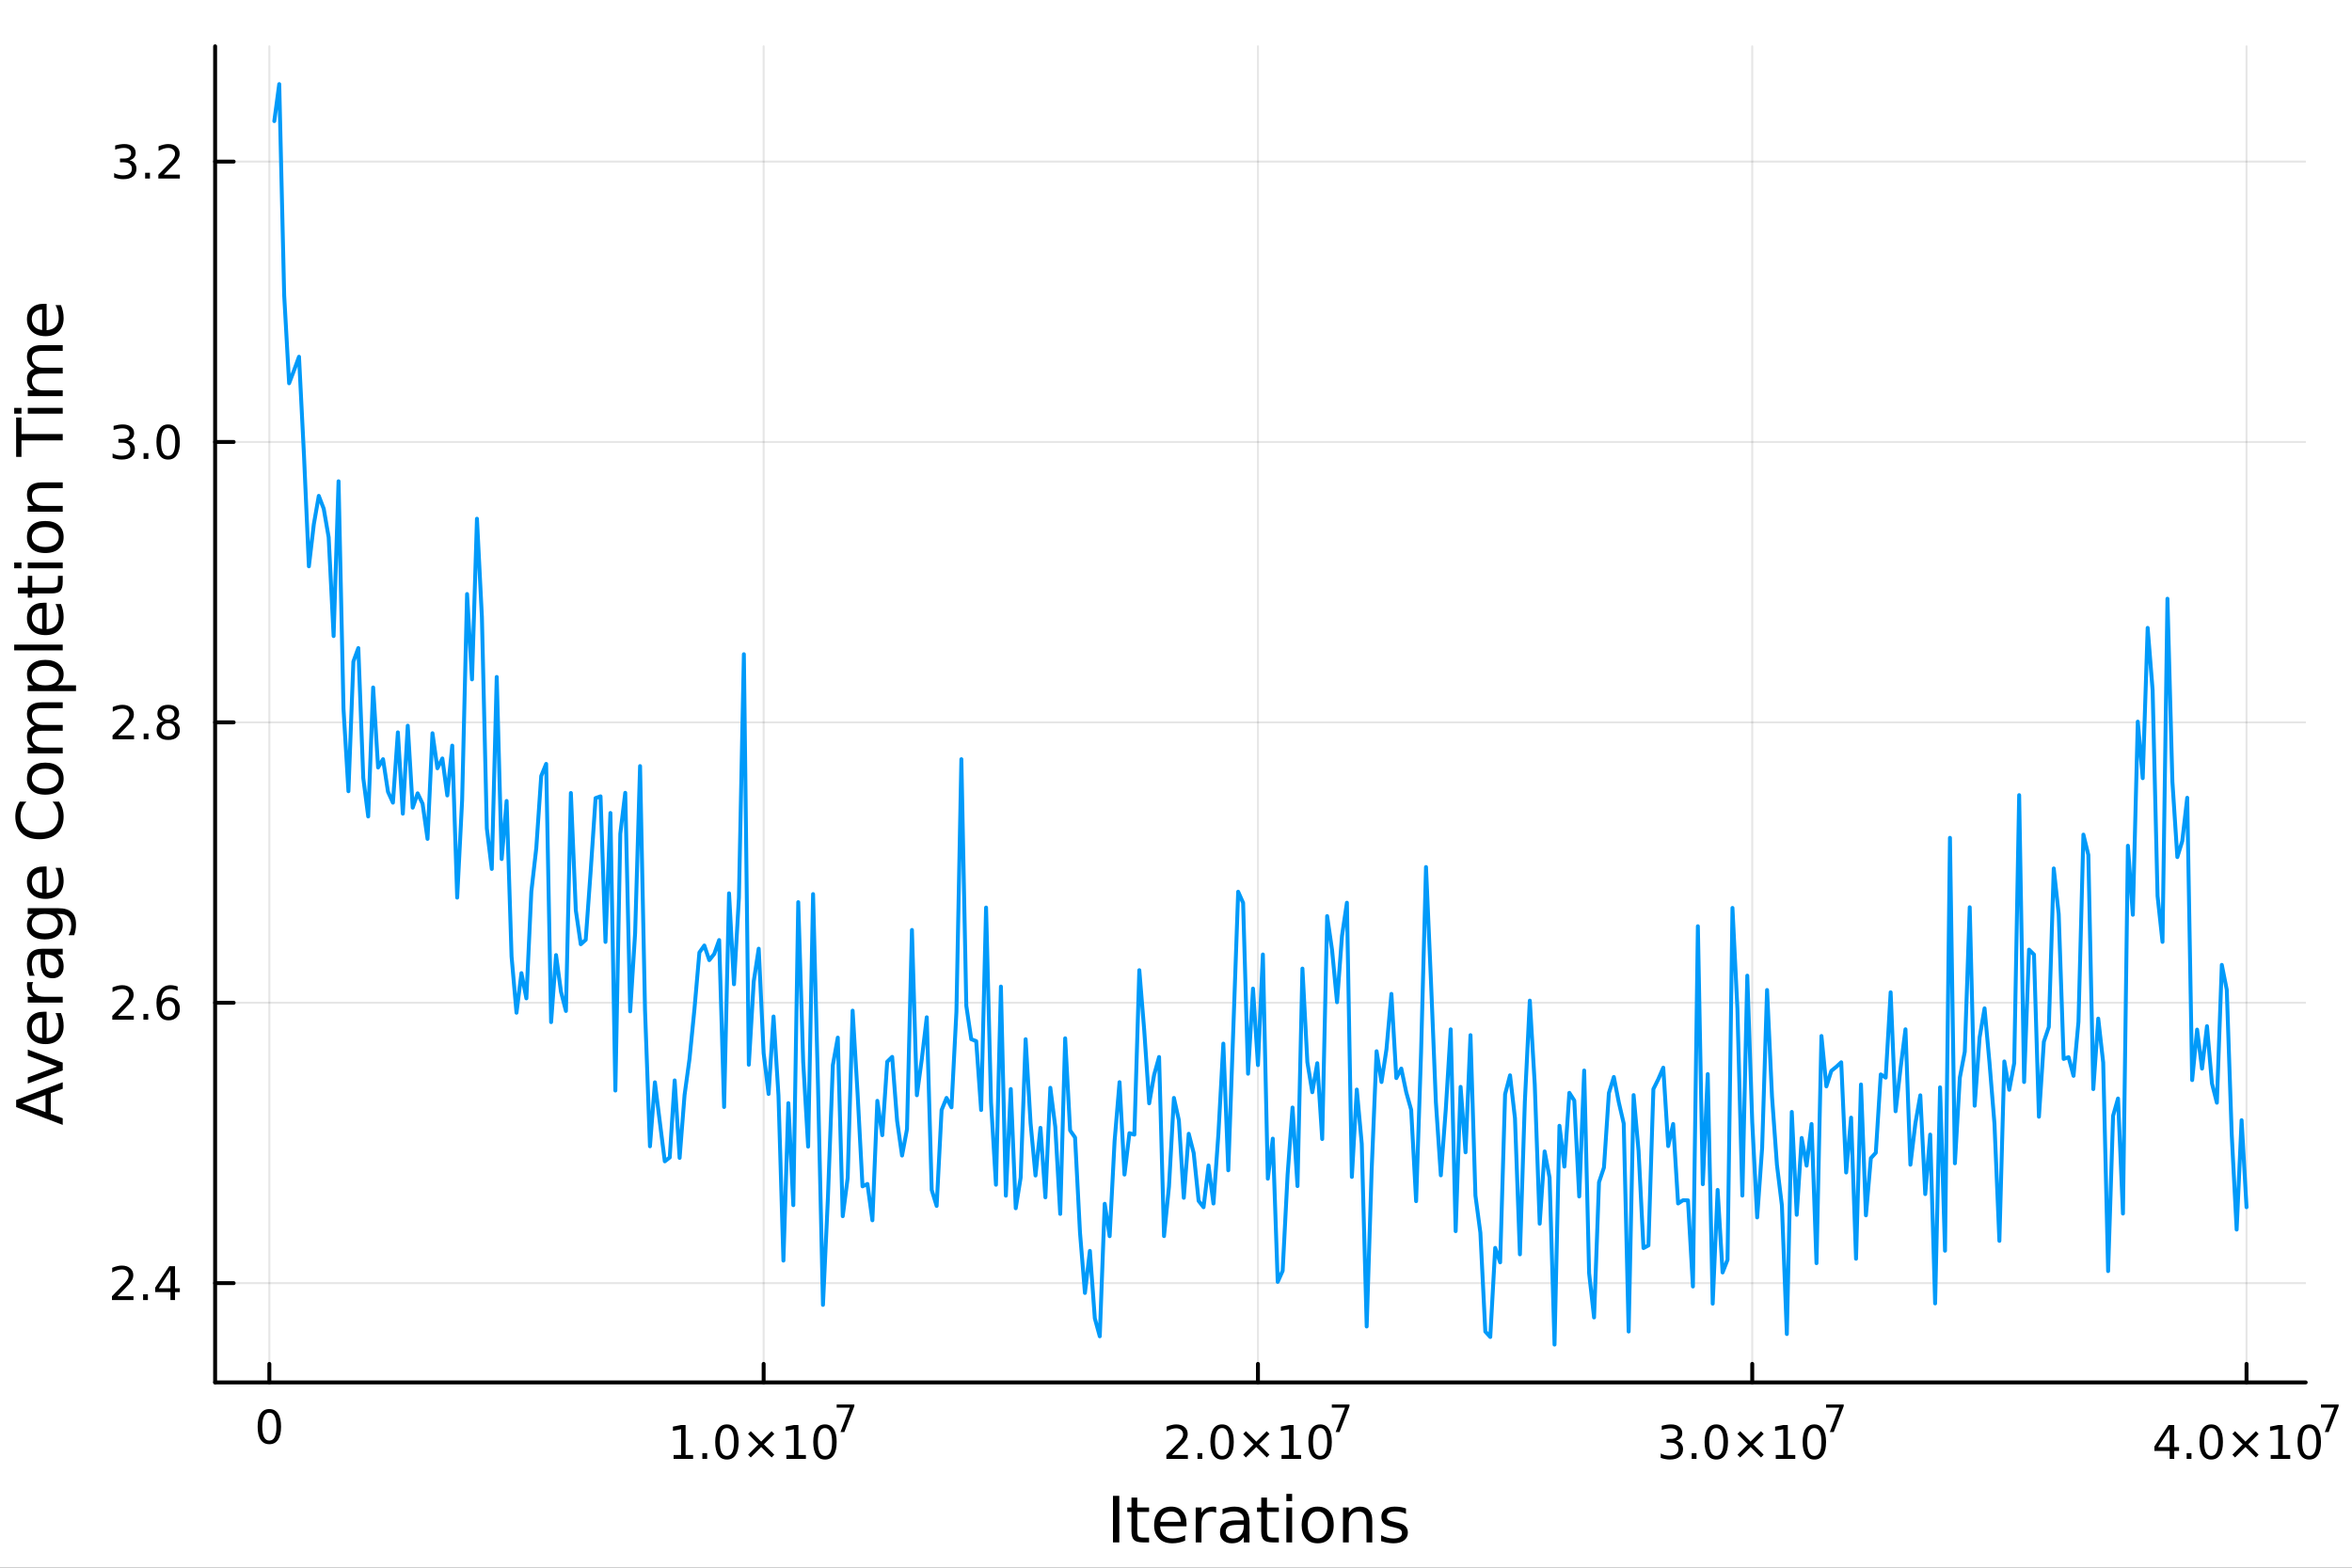 <?xml version="1.0" encoding="utf-8"?>
<svg xmlns="http://www.w3.org/2000/svg" xmlns:xlink="http://www.w3.org/1999/xlink" width="600" height="400" viewBox="0 0 2400 1600">
<rect x="0" y="0" width="2400" height="1600" fill="#333333" stroke="none"/>
<defs>
  <clipPath id="clip930">
    <rect x="0" y="0" width="2400" height="1600"/>
  </clipPath>
</defs>
<path clip-path="url(#clip930)" d="
M0 1600 L2400 1600 L2400 0 L0 0  Z
  " fill="#ffffff" fill-rule="evenodd" fill-opacity="1"/>
<defs>
  <clipPath id="clip931">
    <rect x="480" y="0" width="1681" height="1600"/>
  </clipPath>
</defs>
<path clip-path="url(#clip930)" d="
M219.519 1410.9 L2352.76 1410.9 L2352.76 47.244 L219.519 47.244  Z
  " fill="#ffffff" fill-rule="evenodd" fill-opacity="1"/>
<defs>
  <clipPath id="clip932">
    <rect x="219" y="47" width="2134" height="1365"/>
  </clipPath>
</defs>
<polyline clip-path="url(#clip932)" style="stroke:#000000; stroke-linecap:round; stroke-linejoin:round; stroke-width:2; stroke-opacity:0.1; fill:none" points="
  274.85,1410.9 274.85,47.244 
  "/>
<polyline clip-path="url(#clip932)" style="stroke:#000000; stroke-linecap:round; stroke-linejoin:round; stroke-width:2; stroke-opacity:0.1; fill:none" points="
  779.233,1410.9 779.233,47.244 
  "/>
<polyline clip-path="url(#clip932)" style="stroke:#000000; stroke-linecap:round; stroke-linejoin:round; stroke-width:2; stroke-opacity:0.1; fill:none" points="
  1283.62,1410.9 1283.62,47.244 
  "/>
<polyline clip-path="url(#clip932)" style="stroke:#000000; stroke-linecap:round; stroke-linejoin:round; stroke-width:2; stroke-opacity:0.1; fill:none" points="
  1788,1410.9 1788,47.244 
  "/>
<polyline clip-path="url(#clip932)" style="stroke:#000000; stroke-linecap:round; stroke-linejoin:round; stroke-width:2; stroke-opacity:0.1; fill:none" points="
  2292.38,1410.9 2292.38,47.244 
  "/>
<polyline clip-path="url(#clip930)" style="stroke:#000000; stroke-linecap:round; stroke-linejoin:round; stroke-width:4; stroke-opacity:1; fill:none" points="
  219.519,1410.9 2352.76,1410.9 
  "/>
<polyline clip-path="url(#clip930)" style="stroke:#000000; stroke-linecap:round; stroke-linejoin:round; stroke-width:4; stroke-opacity:1; fill:none" points="
  274.85,1410.9 274.85,1392 
  "/>
<polyline clip-path="url(#clip930)" style="stroke:#000000; stroke-linecap:round; stroke-linejoin:round; stroke-width:4; stroke-opacity:1; fill:none" points="
  779.233,1410.9 779.233,1392 
  "/>
<polyline clip-path="url(#clip930)" style="stroke:#000000; stroke-linecap:round; stroke-linejoin:round; stroke-width:4; stroke-opacity:1; fill:none" points="
  1283.62,1410.9 1283.62,1392 
  "/>
<polyline clip-path="url(#clip930)" style="stroke:#000000; stroke-linecap:round; stroke-linejoin:round; stroke-width:4; stroke-opacity:1; fill:none" points="
  1788,1410.9 1788,1392 
  "/>
<polyline clip-path="url(#clip930)" style="stroke:#000000; stroke-linecap:round; stroke-linejoin:round; stroke-width:4; stroke-opacity:1; fill:none" points="
  2292.38,1410.9 2292.38,1392 
  "/>
<path clip-path="url(#clip930)" d="M274.85 1441.82 Q271.239 1441.82 269.41 1445.38 Q267.605 1448.92 267.605 1456.05 Q267.605 1463.16 269.41 1466.72 Q271.239 1470.26 274.85 1470.26 Q278.484 1470.26 280.29 1466.72 Q282.118 1463.16 282.118 1456.05 Q282.118 1448.92 280.29 1445.38 Q278.484 1441.82 274.85 1441.82 M274.85 1438.11 Q280.66 1438.11 283.716 1442.72 Q286.794 1447.3 286.794 1456.05 Q286.794 1464.78 283.716 1469.38 Q280.66 1473.97 274.85 1473.97 Q269.04 1473.97 265.961 1469.38 Q262.905 1464.78 262.905 1456.05 Q262.905 1447.3 265.961 1442.72 Q269.04 1438.11 274.85 1438.11 Z" fill="#000000" fill-rule="evenodd" fill-opacity="1" /><path clip-path="url(#clip930)" d="M687.335 1485.02 L694.974 1485.02 L694.974 1458.66 L686.664 1460.32 L686.664 1456.06 L694.928 1454.4 L699.604 1454.4 L699.604 1485.02 L707.242 1485.02 L707.242 1488.96 L687.335 1488.96 L687.335 1485.02 Z" fill="#000000" fill-rule="evenodd" fill-opacity="1" /><path clip-path="url(#clip930)" d="M716.687 1483.08 L721.571 1483.08 L721.571 1488.96 L716.687 1488.96 L716.687 1483.08 Z" fill="#000000" fill-rule="evenodd" fill-opacity="1" /><path clip-path="url(#clip930)" d="M741.756 1457.48 Q738.145 1457.48 736.316 1461.04 Q734.511 1464.58 734.511 1471.71 Q734.511 1478.82 736.316 1482.38 Q738.145 1485.92 741.756 1485.92 Q745.39 1485.92 747.196 1482.38 Q749.025 1478.82 749.025 1471.71 Q749.025 1464.58 747.196 1461.04 Q745.39 1457.48 741.756 1457.48 M741.756 1453.77 Q747.566 1453.77 750.622 1458.38 Q753.7 1462.96 753.7 1471.71 Q753.7 1480.44 750.622 1485.04 Q747.566 1489.63 741.756 1489.63 Q735.946 1489.63 732.867 1485.04 Q729.812 1480.44 729.812 1471.71 Q729.812 1462.96 732.867 1458.38 Q735.946 1453.77 741.756 1453.77 Z" fill="#000000" fill-rule="evenodd" fill-opacity="1" /><path clip-path="url(#clip930)" d="M790.089 1463.49 L779.51 1474.12 L790.089 1484.7 L787.335 1487.5 L776.71 1476.87 L766.085 1487.5 L763.353 1484.7 L773.909 1474.12 L763.353 1463.49 L766.085 1460.69 L776.71 1471.32 L787.335 1460.69 L790.089 1463.49 Z" fill="#000000" fill-rule="evenodd" fill-opacity="1" /><path clip-path="url(#clip930)" d="M802.45 1485.02 L810.089 1485.02 L810.089 1458.66 L801.779 1460.32 L801.779 1456.06 L810.043 1454.4 L814.719 1454.4 L814.719 1485.02 L822.357 1485.02 L822.357 1488.96 L802.45 1488.96 L802.45 1485.02 Z" fill="#000000" fill-rule="evenodd" fill-opacity="1" /><path clip-path="url(#clip930)" d="M841.802 1457.48 Q838.191 1457.48 836.362 1461.04 Q834.556 1464.58 834.556 1471.71 Q834.556 1478.82 836.362 1482.38 Q838.191 1485.92 841.802 1485.92 Q845.436 1485.92 847.242 1482.38 Q849.07 1478.82 849.07 1471.71 Q849.07 1464.58 847.242 1461.04 Q845.436 1457.48 841.802 1457.48 M841.802 1453.77 Q847.612 1453.77 850.668 1458.38 Q853.746 1462.96 853.746 1471.71 Q853.746 1480.44 850.668 1485.04 Q847.612 1489.63 841.802 1489.63 Q835.992 1489.63 832.913 1485.04 Q829.857 1480.44 829.857 1471.71 Q829.857 1462.96 832.913 1458.38 Q835.992 1453.77 841.802 1453.77 Z" fill="#000000" fill-rule="evenodd" fill-opacity="1" /><path clip-path="url(#clip930)" d="M853.746 1433.47 L871.802 1433.47 L871.802 1435.08 L861.608 1461.55 L857.639 1461.55 L867.231 1436.66 L853.746 1436.66 L853.746 1433.47 Z" fill="#000000" fill-rule="evenodd" fill-opacity="1" /><path clip-path="url(#clip930)" d="M1195.8 1485.02 L1212.12 1485.02 L1212.12 1488.96 L1190.18 1488.96 L1190.18 1485.02 Q1192.84 1482.27 1197.42 1477.64 Q1202.03 1472.98 1203.21 1471.64 Q1205.46 1469.12 1206.34 1467.38 Q1207.24 1465.62 1207.24 1463.93 Q1207.24 1461.18 1205.29 1459.44 Q1203.37 1457.71 1200.27 1457.71 Q1198.07 1457.71 1195.62 1458.47 Q1193.19 1459.23 1190.41 1460.79 L1190.41 1456.06 Q1193.23 1454.93 1195.69 1454.35 Q1198.14 1453.77 1200.18 1453.77 Q1205.55 1453.77 1208.74 1456.46 Q1211.94 1459.14 1211.94 1463.63 Q1211.94 1465.76 1211.13 1467.68 Q1210.34 1469.58 1208.23 1472.17 Q1207.66 1472.85 1204.55 1476.06 Q1201.45 1479.26 1195.8 1485.02 Z" fill="#000000" fill-rule="evenodd" fill-opacity="1" /><path clip-path="url(#clip930)" d="M1221.94 1483.08 L1226.82 1483.08 L1226.82 1488.96 L1221.94 1488.96 L1221.94 1483.08 Z" fill="#000000" fill-rule="evenodd" fill-opacity="1" /><path clip-path="url(#clip930)" d="M1247.01 1457.48 Q1243.4 1457.48 1241.57 1461.04 Q1239.76 1464.58 1239.76 1471.71 Q1239.76 1478.82 1241.57 1482.38 Q1243.4 1485.92 1247.01 1485.92 Q1250.64 1485.92 1252.45 1482.38 Q1254.28 1478.82 1254.28 1471.71 Q1254.28 1464.58 1252.45 1461.04 Q1250.64 1457.48 1247.01 1457.48 M1247.01 1453.77 Q1252.82 1453.77 1255.87 1458.38 Q1258.95 1462.96 1258.95 1471.71 Q1258.95 1480.44 1255.87 1485.04 Q1252.82 1489.63 1247.01 1489.63 Q1241.2 1489.63 1238.12 1485.04 Q1235.06 1480.44 1235.06 1471.71 Q1235.06 1462.96 1238.12 1458.38 Q1241.2 1453.77 1247.01 1453.77 Z" fill="#000000" fill-rule="evenodd" fill-opacity="1" /><path clip-path="url(#clip930)" d="M1295.34 1463.49 L1284.76 1474.12 L1295.34 1484.7 L1292.59 1487.5 L1281.96 1476.87 L1271.34 1487.5 L1268.6 1484.7 L1279.16 1474.12 L1268.6 1463.49 L1271.34 1460.69 L1281.96 1471.32 L1292.59 1460.69 L1295.34 1463.49 Z" fill="#000000" fill-rule="evenodd" fill-opacity="1" /><path clip-path="url(#clip930)" d="M1307.7 1485.02 L1315.34 1485.02 L1315.34 1458.66 L1307.03 1460.32 L1307.03 1456.06 L1315.29 1454.4 L1319.97 1454.4 L1319.97 1485.02 L1327.61 1485.02 L1327.61 1488.96 L1307.7 1488.96 L1307.7 1485.02 Z" fill="#000000" fill-rule="evenodd" fill-opacity="1" /><path clip-path="url(#clip930)" d="M1347.05 1457.48 Q1343.44 1457.48 1341.61 1461.04 Q1339.81 1464.58 1339.81 1471.71 Q1339.81 1478.82 1341.61 1482.38 Q1343.44 1485.92 1347.05 1485.92 Q1350.69 1485.92 1352.49 1482.38 Q1354.32 1478.82 1354.32 1471.71 Q1354.32 1464.58 1352.49 1461.04 Q1350.69 1457.48 1347.05 1457.48 M1347.05 1453.77 Q1352.86 1453.77 1355.92 1458.38 Q1359 1462.96 1359 1471.71 Q1359 1480.44 1355.92 1485.04 Q1352.86 1489.63 1347.05 1489.63 Q1341.24 1489.63 1338.16 1485.04 Q1335.11 1480.44 1335.11 1471.71 Q1335.11 1462.96 1338.16 1458.38 Q1341.24 1453.77 1347.05 1453.77 Z" fill="#000000" fill-rule="evenodd" fill-opacity="1" /><path clip-path="url(#clip930)" d="M1359 1433.47 L1377.05 1433.47 L1377.05 1435.08 L1366.86 1461.55 L1362.89 1461.55 L1372.48 1436.66 L1359 1436.66 L1359 1433.47 Z" fill="#000000" fill-rule="evenodd" fill-opacity="1" /><path clip-path="url(#clip930)" d="M1710.26 1470.32 Q1713.61 1471.04 1715.49 1473.31 Q1717.39 1475.58 1717.39 1478.91 Q1717.39 1484.03 1713.87 1486.83 Q1710.35 1489.63 1703.87 1489.63 Q1701.69 1489.63 1699.38 1489.19 Q1697.08 1488.77 1694.63 1487.91 L1694.63 1483.4 Q1696.58 1484.54 1698.89 1485.11 Q1701.2 1485.69 1703.73 1485.69 Q1708.13 1485.69 1710.42 1483.96 Q1712.73 1482.22 1712.73 1478.91 Q1712.73 1475.85 1710.58 1474.14 Q1708.45 1472.41 1704.63 1472.41 L1700.6 1472.41 L1700.6 1468.56 L1704.82 1468.56 Q1708.27 1468.56 1710.09 1467.2 Q1711.92 1465.81 1711.92 1463.22 Q1711.92 1460.55 1710.02 1459.14 Q1708.15 1457.71 1704.63 1457.71 Q1702.71 1457.71 1700.51 1458.12 Q1698.31 1458.54 1695.67 1459.42 L1695.67 1455.25 Q1698.33 1454.51 1700.65 1454.14 Q1702.99 1453.77 1705.05 1453.77 Q1710.37 1453.77 1713.47 1456.2 Q1716.58 1458.61 1716.58 1462.73 Q1716.58 1465.6 1714.93 1467.59 Q1713.29 1469.56 1710.26 1470.32 Z" fill="#000000" fill-rule="evenodd" fill-opacity="1" /><path clip-path="url(#clip930)" d="M1726.25 1483.08 L1731.14 1483.08 L1731.14 1488.96 L1726.25 1488.96 L1726.25 1483.08 Z" fill="#000000" fill-rule="evenodd" fill-opacity="1" /><path clip-path="url(#clip930)" d="M1751.32 1457.48 Q1747.71 1457.48 1745.88 1461.04 Q1744.08 1464.58 1744.08 1471.71 Q1744.08 1478.82 1745.88 1482.38 Q1747.71 1485.92 1751.32 1485.92 Q1754.95 1485.92 1756.76 1482.38 Q1758.59 1478.82 1758.59 1471.71 Q1758.59 1464.58 1756.76 1461.04 Q1754.95 1457.48 1751.32 1457.48 M1751.32 1453.77 Q1757.13 1453.77 1760.19 1458.38 Q1763.26 1462.96 1763.26 1471.71 Q1763.26 1480.44 1760.19 1485.04 Q1757.13 1489.63 1751.32 1489.63 Q1745.51 1489.63 1742.43 1485.04 Q1739.38 1480.44 1739.38 1471.71 Q1739.38 1462.96 1742.43 1458.38 Q1745.51 1453.77 1751.32 1453.77 Z" fill="#000000" fill-rule="evenodd" fill-opacity="1" /><path clip-path="url(#clip930)" d="M1799.65 1463.49 L1789.07 1474.12 L1799.65 1484.7 L1796.9 1487.5 L1786.27 1476.87 L1775.65 1487.5 L1772.92 1484.7 L1783.47 1474.12 L1772.92 1463.49 L1775.65 1460.69 L1786.27 1471.32 L1796.9 1460.69 L1799.65 1463.49 Z" fill="#000000" fill-rule="evenodd" fill-opacity="1" /><path clip-path="url(#clip930)" d="M1812.01 1485.02 L1819.65 1485.02 L1819.65 1458.66 L1811.34 1460.32 L1811.34 1456.06 L1819.61 1454.4 L1824.28 1454.4 L1824.28 1485.02 L1831.92 1485.02 L1831.92 1488.96 L1812.01 1488.96 L1812.01 1485.02 Z" fill="#000000" fill-rule="evenodd" fill-opacity="1" /><path clip-path="url(#clip930)" d="M1851.37 1457.48 Q1847.76 1457.48 1845.93 1461.04 Q1844.12 1464.58 1844.12 1471.71 Q1844.12 1478.82 1845.93 1482.38 Q1847.76 1485.92 1851.37 1485.92 Q1855 1485.92 1856.81 1482.38 Q1858.63 1478.82 1858.63 1471.71 Q1858.63 1464.58 1856.81 1461.04 Q1855 1457.48 1851.37 1457.48 M1851.37 1453.77 Q1857.18 1453.77 1860.23 1458.38 Q1863.31 1462.96 1863.31 1471.71 Q1863.31 1480.44 1860.23 1485.04 Q1857.18 1489.63 1851.37 1489.63 Q1845.56 1489.63 1842.48 1485.04 Q1839.42 1480.44 1839.42 1471.71 Q1839.42 1462.96 1842.48 1458.38 Q1845.56 1453.77 1851.37 1453.77 Z" fill="#000000" fill-rule="evenodd" fill-opacity="1" /><path clip-path="url(#clip930)" d="M1863.31 1433.47 L1881.37 1433.47 L1881.37 1435.08 L1871.17 1461.55 L1867.2 1461.55 L1876.8 1436.66 L1863.31 1436.66 L1863.31 1433.47 Z" fill="#000000" fill-rule="evenodd" fill-opacity="1" /><path clip-path="url(#clip930)" d="M2213.97 1458.47 L2202.16 1476.92 L2213.97 1476.92 L2213.97 1458.47 M2212.74 1454.4 L2218.62 1454.4 L2218.62 1476.92 L2223.55 1476.92 L2223.55 1480.81 L2218.62 1480.81 L2218.62 1488.96 L2213.97 1488.96 L2213.97 1480.81 L2198.37 1480.81 L2198.37 1476.29 L2212.74 1454.4 Z" fill="#000000" fill-rule="evenodd" fill-opacity="1" /><path clip-path="url(#clip930)" d="M2231.28 1483.08 L2236.17 1483.08 L2236.17 1488.96 L2231.28 1488.96 L2231.28 1483.08 Z" fill="#000000" fill-rule="evenodd" fill-opacity="1" /><path clip-path="url(#clip930)" d="M2256.35 1457.48 Q2252.74 1457.48 2250.91 1461.04 Q2249.11 1464.58 2249.11 1471.71 Q2249.11 1478.82 2250.91 1482.38 Q2252.74 1485.92 2256.35 1485.92 Q2259.99 1485.92 2261.79 1482.38 Q2263.62 1478.82 2263.62 1471.71 Q2263.62 1464.58 2261.79 1461.04 Q2259.99 1457.48 2256.35 1457.48 M2256.35 1453.77 Q2262.16 1453.77 2265.22 1458.38 Q2268.3 1462.96 2268.3 1471.71 Q2268.3 1480.44 2265.22 1485.04 Q2262.16 1489.63 2256.35 1489.63 Q2250.54 1489.63 2247.46 1485.04 Q2244.41 1480.44 2244.41 1471.71 Q2244.41 1462.96 2247.46 1458.38 Q2250.54 1453.77 2256.35 1453.77 Z" fill="#000000" fill-rule="evenodd" fill-opacity="1" /><path clip-path="url(#clip930)" d="M2304.68 1463.49 L2294.11 1474.12 L2304.68 1484.7 L2301.93 1487.5 L2291.3 1476.87 L2280.68 1487.5 L2277.95 1484.7 L2288.5 1474.12 L2277.95 1463.49 L2280.68 1460.69 L2291.3 1471.32 L2301.93 1460.69 L2304.68 1463.49 Z" fill="#000000" fill-rule="evenodd" fill-opacity="1" /><path clip-path="url(#clip930)" d="M2317.05 1485.02 L2324.68 1485.02 L2324.68 1458.66 L2316.37 1460.32 L2316.37 1456.06 L2324.64 1454.4 L2329.31 1454.4 L2329.31 1485.02 L2336.95 1485.02 L2336.95 1488.96 L2317.05 1488.96 L2317.05 1485.02 Z" fill="#000000" fill-rule="evenodd" fill-opacity="1" /><path clip-path="url(#clip930)" d="M2356.4 1457.48 Q2352.79 1457.48 2350.96 1461.04 Q2349.15 1464.58 2349.15 1471.71 Q2349.15 1478.82 2350.96 1482.38 Q2352.79 1485.92 2356.4 1485.92 Q2360.03 1485.92 2361.84 1482.38 Q2363.67 1478.82 2363.67 1471.71 Q2363.67 1464.58 2361.84 1461.04 Q2360.03 1457.48 2356.4 1457.48 M2356.4 1453.77 Q2362.21 1453.77 2365.26 1458.38 Q2368.34 1462.96 2368.34 1471.71 Q2368.34 1480.44 2365.26 1485.04 Q2362.21 1489.63 2356.4 1489.63 Q2350.59 1489.63 2347.51 1485.04 Q2344.45 1480.44 2344.45 1471.71 Q2344.45 1462.96 2347.51 1458.38 Q2350.59 1453.77 2356.4 1453.77 Z" fill="#000000" fill-rule="evenodd" fill-opacity="1" /><path clip-path="url(#clip930)" d="M2368.34 1433.47 L2386.4 1433.47 L2386.4 1435.08 L2376.2 1461.55 L2372.23 1461.55 L2381.83 1436.66 L2368.34 1436.66 L2368.34 1433.47 Z" fill="#000000" fill-rule="evenodd" fill-opacity="1" /><path clip-path="url(#clip930)" d="M1135.7 1526.67 L1142.13 1526.67 L1142.13 1574.19 L1135.7 1574.19 L1135.7 1526.67 Z" fill="#000000" fill-rule="evenodd" fill-opacity="1" /><path clip-path="url(#clip930)" d="M1160.46 1528.42 L1160.46 1538.54 L1172.53 1538.54 L1172.53 1543.09 L1160.46 1543.09 L1160.46 1562.44 Q1160.46 1566.8 1161.64 1568.04 Q1162.85 1569.28 1166.51 1569.28 L1172.53 1569.28 L1172.53 1574.19 L1166.51 1574.19 Q1159.73 1574.19 1157.15 1571.67 Q1154.57 1569.12 1154.57 1562.44 L1154.57 1543.09 L1150.28 1543.09 L1150.28 1538.54 L1154.57 1538.54 L1154.57 1528.42 L1160.46 1528.42 Z" fill="#000000" fill-rule="evenodd" fill-opacity="1" /><path clip-path="url(#clip930)" d="M1210.72 1554.9 L1210.72 1557.76 L1183.79 1557.76 Q1184.17 1563.81 1187.42 1566.99 Q1190.7 1570.14 1196.52 1570.14 Q1199.9 1570.14 1203.05 1569.32 Q1206.23 1568.49 1209.35 1566.83 L1209.35 1572.37 Q1206.2 1573.71 1202.89 1574.41 Q1199.58 1575.11 1196.17 1575.11 Q1187.64 1575.11 1182.65 1570.14 Q1177.68 1565.18 1177.68 1556.71 Q1177.68 1547.96 1182.39 1542.83 Q1187.13 1537.68 1195.16 1537.68 Q1202.35 1537.68 1206.52 1542.33 Q1210.72 1546.94 1210.72 1554.9 M1204.86 1553.18 Q1204.8 1548.37 1202.16 1545.51 Q1199.55 1542.64 1195.22 1542.64 Q1190.32 1542.64 1187.36 1545.41 Q1184.43 1548.18 1183.98 1553.21 L1204.86 1553.18 Z" fill="#000000" fill-rule="evenodd" fill-opacity="1" /><path clip-path="url(#clip930)" d="M1240.99 1544.01 Q1240 1543.44 1238.82 1543.18 Q1237.68 1542.9 1236.28 1542.9 Q1231.31 1542.9 1228.64 1546.14 Q1226 1549.36 1226 1555.41 L1226 1574.19 L1220.11 1574.19 L1220.11 1538.54 L1226 1538.54 L1226 1544.08 Q1227.84 1540.83 1230.8 1539.27 Q1233.76 1537.68 1238 1537.68 Q1238.6 1537.68 1239.33 1537.77 Q1240.07 1537.84 1240.96 1538 L1240.99 1544.01 Z" fill="#000000" fill-rule="evenodd" fill-opacity="1" /><path clip-path="url(#clip930)" d="M1263.33 1556.27 Q1256.23 1556.27 1253.5 1557.89 Q1250.76 1559.51 1250.76 1563.43 Q1250.76 1566.55 1252.8 1568.39 Q1254.87 1570.21 1258.4 1570.21 Q1263.27 1570.21 1266.2 1566.77 Q1269.16 1563.3 1269.16 1557.57 L1269.16 1556.27 L1263.33 1556.27 M1275.01 1553.85 L1275.01 1574.19 L1269.16 1574.19 L1269.16 1568.77 Q1267.15 1572.02 1264.16 1573.58 Q1261.17 1575.11 1256.84 1575.11 Q1251.36 1575.11 1248.12 1572.05 Q1244.9 1568.97 1244.9 1563.81 Q1244.9 1557.79 1248.91 1554.74 Q1252.96 1551.68 1260.95 1551.68 L1269.16 1551.68 L1269.16 1551.11 Q1269.16 1547.07 1266.48 1544.87 Q1263.84 1542.64 1259.04 1542.64 Q1255.98 1542.64 1253.08 1543.38 Q1250.19 1544.11 1247.51 1545.57 L1247.51 1540.16 Q1250.73 1538.92 1253.75 1538.31 Q1256.78 1537.68 1259.64 1537.68 Q1267.37 1537.68 1271.19 1541.69 Q1275.01 1545.7 1275.01 1553.85 Z" fill="#000000" fill-rule="evenodd" fill-opacity="1" /><path clip-path="url(#clip930)" d="M1292.87 1528.42 L1292.87 1538.54 L1304.93 1538.54 L1304.93 1543.09 L1292.87 1543.09 L1292.87 1562.44 Q1292.87 1566.8 1294.05 1568.04 Q1295.26 1569.28 1298.92 1569.28 L1304.93 1569.28 L1304.93 1574.19 L1298.92 1574.19 Q1292.14 1574.19 1289.56 1571.67 Q1286.98 1569.12 1286.98 1562.44 L1286.98 1543.09 L1282.68 1543.09 L1282.68 1538.54 L1286.98 1538.54 L1286.98 1528.42 L1292.87 1528.42 Z" fill="#000000" fill-rule="evenodd" fill-opacity="1" /><path clip-path="url(#clip930)" d="M1312.63 1538.54 L1318.49 1538.54 L1318.49 1574.19 L1312.63 1574.19 L1312.63 1538.54 M1312.63 1524.66 L1318.49 1524.66 L1318.49 1532.08 L1312.63 1532.08 L1312.63 1524.66 Z" fill="#000000" fill-rule="evenodd" fill-opacity="1" /><path clip-path="url(#clip930)" d="M1344.56 1542.64 Q1339.85 1542.64 1337.11 1546.34 Q1334.37 1550 1334.37 1556.39 Q1334.37 1562.79 1337.08 1566.48 Q1339.82 1570.14 1344.56 1570.14 Q1349.24 1570.14 1351.97 1566.45 Q1354.71 1562.76 1354.71 1556.39 Q1354.71 1550.06 1351.97 1546.37 Q1349.24 1542.64 1344.56 1542.64 M1344.56 1537.68 Q1352.2 1537.68 1356.56 1542.64 Q1360.92 1547.61 1360.92 1556.39 Q1360.92 1565.15 1356.56 1570.14 Q1352.2 1575.11 1344.56 1575.11 Q1336.89 1575.11 1332.53 1570.14 Q1328.2 1565.15 1328.2 1556.39 Q1328.2 1547.61 1332.53 1542.64 Q1336.89 1537.68 1344.56 1537.68 Z" fill="#000000" fill-rule="evenodd" fill-opacity="1" /><path clip-path="url(#clip930)" d="M1400.26 1552.67 L1400.26 1574.19 L1394.4 1574.19 L1394.4 1552.86 Q1394.4 1547.8 1392.43 1545.29 Q1390.46 1542.77 1386.51 1542.77 Q1381.77 1542.77 1379.03 1545.79 Q1376.29 1548.82 1376.29 1554.04 L1376.29 1574.19 L1370.4 1574.19 L1370.4 1538.54 L1376.29 1538.54 L1376.29 1544.08 Q1378.39 1540.86 1381.23 1539.27 Q1384.09 1537.68 1387.81 1537.68 Q1393.96 1537.68 1397.11 1541.5 Q1400.26 1545.29 1400.26 1552.67 Z" fill="#000000" fill-rule="evenodd" fill-opacity="1" /><path clip-path="url(#clip930)" d="M1434.67 1539.59 L1434.67 1545.13 Q1432.18 1543.85 1429.51 1543.22 Q1426.84 1542.58 1423.97 1542.58 Q1419.61 1542.58 1417.41 1543.92 Q1415.25 1545.25 1415.25 1547.93 Q1415.25 1549.96 1416.81 1551.14 Q1418.37 1552.29 1423.08 1553.34 L1425.08 1553.78 Q1431.32 1555.12 1433.93 1557.57 Q1436.58 1559.99 1436.58 1564.35 Q1436.58 1569.32 1432.63 1572.21 Q1428.71 1575.11 1421.84 1575.11 Q1418.97 1575.11 1415.85 1574.54 Q1412.77 1573.99 1409.33 1572.88 L1409.33 1566.83 Q1412.58 1568.52 1415.73 1569.38 Q1418.88 1570.21 1421.97 1570.21 Q1426.1 1570.21 1428.33 1568.81 Q1430.56 1567.37 1430.56 1564.8 Q1430.56 1562.41 1428.94 1561.14 Q1427.34 1559.86 1421.9 1558.68 L1419.87 1558.21 Q1414.42 1557.06 1412 1554.71 Q1409.58 1552.32 1409.58 1548.18 Q1409.58 1543.15 1413.15 1540.42 Q1416.71 1537.68 1423.27 1537.68 Q1426.52 1537.68 1429.38 1538.16 Q1432.25 1538.63 1434.67 1539.59 Z" fill="#000000" fill-rule="evenodd" fill-opacity="1" /><polyline clip-path="url(#clip932)" style="stroke:#000000; stroke-linecap:round; stroke-linejoin:round; stroke-width:2; stroke-opacity:0.1; fill:none" points="
  219.519,1309.57 2352.76,1309.57 
  "/>
<polyline clip-path="url(#clip932)" style="stroke:#000000; stroke-linecap:round; stroke-linejoin:round; stroke-width:2; stroke-opacity:0.1; fill:none" points="
  219.519,1023.41 2352.76,1023.41 
  "/>
<polyline clip-path="url(#clip932)" style="stroke:#000000; stroke-linecap:round; stroke-linejoin:round; stroke-width:2; stroke-opacity:0.1; fill:none" points="
  219.519,737.249 2352.76,737.249 
  "/>
<polyline clip-path="url(#clip932)" style="stroke:#000000; stroke-linecap:round; stroke-linejoin:round; stroke-width:2; stroke-opacity:0.1; fill:none" points="
  219.519,451.088 2352.76,451.088 
  "/>
<polyline clip-path="url(#clip932)" style="stroke:#000000; stroke-linecap:round; stroke-linejoin:round; stroke-width:2; stroke-opacity:0.1; fill:none" points="
  219.519,164.928 2352.76,164.928 
  "/>
<polyline clip-path="url(#clip930)" style="stroke:#000000; stroke-linecap:round; stroke-linejoin:round; stroke-width:4; stroke-opacity:1; fill:none" points="
  219.519,1410.9 219.519,47.244 
  "/>
<polyline clip-path="url(#clip930)" style="stroke:#000000; stroke-linecap:round; stroke-linejoin:round; stroke-width:4; stroke-opacity:1; fill:none" points="
  219.519,1309.57 238.417,1309.57 
  "/>
<polyline clip-path="url(#clip930)" style="stroke:#000000; stroke-linecap:round; stroke-linejoin:round; stroke-width:4; stroke-opacity:1; fill:none" points="
  219.519,1023.41 238.417,1023.41 
  "/>
<polyline clip-path="url(#clip930)" style="stroke:#000000; stroke-linecap:round; stroke-linejoin:round; stroke-width:4; stroke-opacity:1; fill:none" points="
  219.519,737.249 238.417,737.249 
  "/>
<polyline clip-path="url(#clip930)" style="stroke:#000000; stroke-linecap:round; stroke-linejoin:round; stroke-width:4; stroke-opacity:1; fill:none" points="
  219.519,451.088 238.417,451.088 
  "/>
<polyline clip-path="url(#clip930)" style="stroke:#000000; stroke-linecap:round; stroke-linejoin:round; stroke-width:4; stroke-opacity:1; fill:none" points="
  219.519,164.928 238.417,164.928 
  "/>
<path clip-path="url(#clip930)" d="M119.885 1322.92 L136.204 1322.92 L136.204 1326.85 L114.26 1326.85 L114.26 1322.92 Q116.922 1320.16 121.505 1315.53 Q126.112 1310.88 127.292 1309.54 Q129.538 1307.01 130.417 1305.28 Q131.32 1303.52 131.32 1301.83 Q131.32 1299.07 129.376 1297.34 Q127.455 1295.6 124.353 1295.6 Q122.154 1295.6 119.7 1296.36 Q117.269 1297.13 114.492 1298.68 L114.492 1293.96 Q117.316 1292.82 119.769 1292.24 Q122.223 1291.67 124.26 1291.67 Q129.63 1291.67 132.825 1294.35 Q136.019 1297.04 136.019 1301.53 Q136.019 1303.66 135.209 1305.58 Q134.422 1307.48 132.316 1310.07 Q131.737 1310.74 128.635 1313.96 Q125.533 1317.15 119.885 1322.92 Z" fill="#000000" fill-rule="evenodd" fill-opacity="1" /><path clip-path="url(#clip930)" d="M146.019 1320.97 L150.903 1320.97 L150.903 1326.85 L146.019 1326.85 L146.019 1320.97 Z" fill="#000000" fill-rule="evenodd" fill-opacity="1" /><path clip-path="url(#clip930)" d="M173.936 1296.36 L162.13 1314.81 L173.936 1314.81 L173.936 1296.36 M172.709 1292.29 L178.589 1292.29 L178.589 1314.81 L183.519 1314.81 L183.519 1318.7 L178.589 1318.7 L178.589 1326.85 L173.936 1326.85 L173.936 1318.7 L158.334 1318.7 L158.334 1314.19 L172.709 1292.29 Z" fill="#000000" fill-rule="evenodd" fill-opacity="1" /><path clip-path="url(#clip930)" d="M120.209 1036.75 L136.529 1036.75 L136.529 1040.69 L114.584 1040.69 L114.584 1036.75 Q117.246 1034 121.83 1029.37 Q126.436 1024.72 127.617 1023.37 Q129.862 1020.85 130.742 1019.12 Q131.644 1017.36 131.644 1015.67 Q131.644 1012.91 129.7 1011.18 Q127.779 1009.44 124.677 1009.44 Q122.478 1009.44 120.024 1010.2 Q117.593 1010.97 114.816 1012.52 L114.816 1007.8 Q117.64 1006.66 120.093 1006.08 Q122.547 1005.5 124.584 1005.5 Q129.955 1005.5 133.149 1008.19 Q136.343 1010.87 136.343 1015.37 Q136.343 1017.5 135.533 1019.42 Q134.746 1021.31 132.64 1023.91 Q132.061 1024.58 128.959 1027.8 Q125.857 1030.99 120.209 1036.75 Z" fill="#000000" fill-rule="evenodd" fill-opacity="1" /><path clip-path="url(#clip930)" d="M146.343 1034.81 L151.228 1034.81 L151.228 1040.69 L146.343 1040.69 L146.343 1034.81 Z" fill="#000000" fill-rule="evenodd" fill-opacity="1" /><path clip-path="url(#clip930)" d="M171.991 1021.55 Q168.843 1021.55 166.991 1023.7 Q165.163 1025.85 165.163 1029.6 Q165.163 1033.33 166.991 1035.5 Q168.843 1037.66 171.991 1037.66 Q175.139 1037.66 176.968 1035.5 Q178.82 1033.33 178.82 1029.6 Q178.82 1025.85 176.968 1023.7 Q175.139 1021.55 171.991 1021.55 M181.274 1006.89 L181.274 1011.15 Q179.514 1010.32 177.709 1009.88 Q175.926 1009.44 174.167 1009.44 Q169.538 1009.44 167.084 1012.56 Q164.653 1015.69 164.306 1022.01 Q165.672 1020 167.732 1018.93 Q169.792 1017.84 172.269 1017.84 Q177.477 1017.84 180.487 1021.01 Q183.519 1024.16 183.519 1029.6 Q183.519 1034.93 180.371 1038.14 Q177.223 1041.36 171.991 1041.36 Q165.996 1041.36 162.825 1036.78 Q159.653 1032.17 159.653 1023.44 Q159.653 1015.25 163.542 1010.39 Q167.431 1005.5 173.982 1005.5 Q175.741 1005.5 177.524 1005.85 Q179.329 1006.2 181.274 1006.89 Z" fill="#000000" fill-rule="evenodd" fill-opacity="1" /><path clip-path="url(#clip930)" d="M120.464 750.594 L136.783 750.594 L136.783 754.529 L114.839 754.529 L114.839 750.594 Q117.501 747.839 122.084 743.21 Q126.691 738.557 127.871 737.214 Q130.117 734.691 130.996 732.955 Q131.899 731.196 131.899 729.506 Q131.899 726.751 129.955 725.015 Q128.033 723.279 124.931 723.279 Q122.732 723.279 120.279 724.043 Q117.848 724.807 115.07 726.358 L115.07 721.636 Q117.894 720.501 120.348 719.923 Q122.802 719.344 124.839 719.344 Q130.209 719.344 133.404 722.029 Q136.598 724.714 136.598 729.205 Q136.598 731.335 135.788 733.256 Q135.001 735.154 132.894 737.747 Q132.316 738.418 129.214 741.636 Q126.112 744.83 120.464 750.594 Z" fill="#000000" fill-rule="evenodd" fill-opacity="1" /><path clip-path="url(#clip930)" d="M146.598 748.649 L151.482 748.649 L151.482 754.529 L146.598 754.529 L146.598 748.649 Z" fill="#000000" fill-rule="evenodd" fill-opacity="1" /><path clip-path="url(#clip930)" d="M171.667 738.117 Q168.334 738.117 166.413 739.899 Q164.515 741.682 164.515 744.807 Q164.515 747.932 166.413 749.714 Q168.334 751.497 171.667 751.497 Q175.001 751.497 176.922 749.714 Q178.843 747.909 178.843 744.807 Q178.843 741.682 176.922 739.899 Q175.024 738.117 171.667 738.117 M166.991 736.126 Q163.982 735.386 162.292 733.325 Q160.626 731.265 160.626 728.302 Q160.626 724.159 163.565 721.751 Q166.528 719.344 171.667 719.344 Q176.829 719.344 179.769 721.751 Q182.709 724.159 182.709 728.302 Q182.709 731.265 181.019 733.325 Q179.352 735.386 176.366 736.126 Q179.746 736.913 181.621 739.205 Q183.519 741.497 183.519 744.807 Q183.519 749.83 180.44 752.515 Q177.385 755.2 171.667 755.2 Q165.95 755.2 162.871 752.515 Q159.815 749.83 159.815 744.807 Q159.815 741.497 161.714 739.205 Q163.612 736.913 166.991 736.126 M165.278 728.742 Q165.278 731.427 166.945 732.932 Q168.635 734.436 171.667 734.436 Q174.677 734.436 176.366 732.932 Q178.079 731.427 178.079 728.742 Q178.079 726.057 176.366 724.552 Q174.677 723.048 171.667 723.048 Q168.635 723.048 166.945 724.552 Q165.278 726.057 165.278 728.742 Z" fill="#000000" fill-rule="evenodd" fill-opacity="1" /><path clip-path="url(#clip930)" d="M130.51 449.734 Q133.867 450.452 135.742 452.72 Q137.64 454.989 137.64 458.322 Q137.64 463.438 134.121 466.239 Q130.603 469.04 124.121 469.04 Q121.945 469.04 119.63 468.6 Q117.339 468.183 114.885 467.327 L114.885 462.813 Q116.83 463.947 119.144 464.526 Q121.459 465.104 123.982 465.104 Q128.38 465.104 130.672 463.368 Q132.987 461.632 132.987 458.322 Q132.987 455.267 130.834 453.554 Q128.705 451.817 124.885 451.817 L120.857 451.817 L120.857 447.975 L125.07 447.975 Q128.519 447.975 130.348 446.609 Q132.177 445.22 132.177 442.628 Q132.177 439.966 130.279 438.554 Q128.404 437.118 124.885 437.118 Q122.964 437.118 120.765 437.535 Q118.566 437.952 115.927 438.831 L115.927 434.665 Q118.589 433.924 120.904 433.554 Q123.242 433.183 125.302 433.183 Q130.626 433.183 133.728 435.614 Q136.829 438.021 136.829 442.142 Q136.829 445.012 135.186 447.003 Q133.542 448.97 130.51 449.734 Z" fill="#000000" fill-rule="evenodd" fill-opacity="1" /><path clip-path="url(#clip930)" d="M146.505 462.489 L151.39 462.489 L151.39 468.368 L146.505 468.368 L146.505 462.489 Z" fill="#000000" fill-rule="evenodd" fill-opacity="1" /><path clip-path="url(#clip930)" d="M171.575 436.887 Q167.964 436.887 166.135 440.452 Q164.329 443.993 164.329 451.123 Q164.329 458.229 166.135 461.794 Q167.964 465.336 171.575 465.336 Q175.209 465.336 177.014 461.794 Q178.843 458.229 178.843 451.123 Q178.843 443.993 177.014 440.452 Q175.209 436.887 171.575 436.887 M171.575 433.183 Q177.385 433.183 180.44 437.79 Q183.519 442.373 183.519 451.123 Q183.519 459.85 180.44 464.456 Q177.385 469.04 171.575 469.04 Q165.765 469.04 162.686 464.456 Q159.63 459.85 159.63 451.123 Q159.63 442.373 162.686 437.79 Q165.765 433.183 171.575 433.183 Z" fill="#000000" fill-rule="evenodd" fill-opacity="1" /><path clip-path="url(#clip930)" d="M132.107 163.574 Q135.464 164.291 137.339 166.56 Q139.237 168.828 139.237 172.161 Q139.237 177.277 135.718 180.078 Q132.2 182.879 125.718 182.879 Q123.543 182.879 121.228 182.439 Q118.936 182.022 116.482 181.166 L116.482 176.652 Q118.427 177.786 120.742 178.365 Q123.056 178.944 125.58 178.944 Q129.978 178.944 132.269 177.208 Q134.584 175.472 134.584 172.161 Q134.584 169.106 132.431 167.393 Q130.302 165.657 126.482 165.657 L122.455 165.657 L122.455 161.814 L126.667 161.814 Q130.117 161.814 131.945 160.449 Q133.774 159.06 133.774 156.467 Q133.774 153.805 131.876 152.393 Q130.001 150.958 126.482 150.958 Q124.561 150.958 122.362 151.374 Q120.163 151.791 117.524 152.671 L117.524 148.504 Q120.186 147.763 122.501 147.393 Q124.839 147.023 126.899 147.023 Q132.223 147.023 135.325 149.453 Q138.427 151.861 138.427 155.981 Q138.427 158.851 136.783 160.842 Q135.14 162.81 132.107 163.574 Z" fill="#000000" fill-rule="evenodd" fill-opacity="1" /><path clip-path="url(#clip930)" d="M148.103 176.328 L152.987 176.328 L152.987 182.208 L148.103 182.208 L148.103 176.328 Z" fill="#000000" fill-rule="evenodd" fill-opacity="1" /><path clip-path="url(#clip930)" d="M167.2 178.272 L183.519 178.272 L183.519 182.208 L161.575 182.208 L161.575 178.272 Q164.237 175.518 168.82 170.888 Q173.427 166.236 174.607 164.893 Q176.852 162.37 177.732 160.634 Q178.635 158.874 178.635 157.185 Q178.635 154.43 176.69 152.694 Q174.769 150.958 171.667 150.958 Q169.468 150.958 167.015 151.722 Q164.584 152.486 161.806 154.037 L161.806 149.314 Q164.63 148.18 167.084 147.601 Q169.538 147.023 171.575 147.023 Q176.945 147.023 180.139 149.708 Q183.334 152.393 183.334 156.884 Q183.334 159.013 182.524 160.935 Q181.737 162.833 179.63 165.425 Q179.051 166.097 175.95 169.314 Q172.848 172.509 167.2 178.272 Z" fill="#000000" fill-rule="evenodd" fill-opacity="1" /><path clip-path="url(#clip930)" d="M22.818 1126.31 L46.467 1135.03 L46.467 1117.55 L22.818 1126.31 M16.484 1129.93 L16.484 1122.65 L64.004 1104.54 L64.004 1111.22 L51.814 1115.55 L51.814 1136.97 L64.004 1141.3 L64.004 1148.08 L16.484 1129.93 Z" fill="#000000" fill-rule="evenodd" fill-opacity="1" /><path clip-path="url(#clip930)" d="M28.356 1105.87 L28.356 1099.67 L58.275 1088.53 L28.356 1077.39 L28.356 1071.18 L64.004 1084.55 L64.004 1092.5 L28.356 1105.87 Z" fill="#000000" fill-rule="evenodd" fill-opacity="1" /><path clip-path="url(#clip930)" d="M44.716 1032.6 L47.581 1032.6 L47.581 1059.53 Q53.628 1059.15 56.811 1055.9 Q59.962 1052.62 59.962 1046.8 Q59.962 1043.42 59.134 1040.27 Q58.307 1037.09 56.652 1033.97 L62.19 1033.97 Q63.527 1037.12 64.227 1040.43 Q64.927 1043.74 64.927 1047.15 Q64.927 1055.68 59.962 1060.68 Q54.997 1065.64 46.53 1065.64 Q37.777 1065.64 32.653 1060.93 Q27.497 1056.19 27.497 1048.17 Q27.497 1040.97 32.144 1036.8 Q36.759 1032.6 44.716 1032.6 M42.997 1038.46 Q38.191 1038.52 35.327 1041.17 Q32.462 1043.77 32.462 1048.1 Q32.462 1053.01 35.231 1055.97 Q38 1058.89 43.029 1059.34 L42.997 1038.46 Z" fill="#000000" fill-rule="evenodd" fill-opacity="1" /><path clip-path="url(#clip930)" d="M33.831 1002.33 Q33.258 1003.32 33.003 1004.5 Q32.717 1005.64 32.717 1007.04 Q32.717 1012.01 35.963 1014.68 Q39.178 1017.33 45.225 1017.33 L64.004 1017.33 L64.004 1023.21 L28.356 1023.21 L28.356 1017.33 L33.894 1017.33 Q30.648 1015.48 29.088 1012.52 Q27.497 1009.56 27.497 1005.33 Q27.497 1004.72 27.592 1003.99 Q27.656 1003.26 27.815 1002.37 L33.831 1002.33 Z" fill="#000000" fill-rule="evenodd" fill-opacity="1" /><path clip-path="url(#clip930)" d="M46.085 979.991 Q46.085 987.088 47.708 989.826 Q49.331 992.563 53.246 992.563 Q56.365 992.563 58.211 990.526 Q60.026 988.457 60.026 984.924 Q60.026 980.054 56.588 977.126 Q53.119 974.166 47.39 974.166 L46.085 974.166 L46.085 979.991 M43.666 968.31 L64.004 968.31 L64.004 974.166 L58.593 974.166 Q61.84 976.171 63.399 979.163 Q64.927 982.155 64.927 986.484 Q64.927 991.958 61.872 995.205 Q58.784 998.419 53.628 998.419 Q47.612 998.419 44.557 994.409 Q41.501 990.367 41.501 982.378 L41.501 974.166 L40.928 974.166 Q36.886 974.166 34.69 976.84 Q32.462 979.481 32.462 984.287 Q32.462 987.343 33.194 990.239 Q33.926 993.136 35.39 995.809 L29.98 995.809 Q28.738 992.595 28.133 989.571 Q27.497 986.547 27.497 983.683 Q27.497 975.948 31.507 972.129 Q35.518 968.31 43.666 968.31 Z" fill="#000000" fill-rule="evenodd" fill-opacity="1" /><path clip-path="url(#clip930)" d="M45.766 932.789 Q39.401 932.789 35.9 935.431 Q32.398 938.041 32.398 942.783 Q32.398 947.494 35.9 950.135 Q39.401 952.745 45.766 952.745 Q52.1 952.745 55.601 950.135 Q59.103 947.494 59.103 942.783 Q59.103 938.041 55.601 935.431 Q52.1 932.789 45.766 932.789 M59.58 926.932 Q68.683 926.932 73.107 930.975 Q77.563 935.017 77.563 943.356 Q77.563 946.443 77.086 949.181 Q76.64 951.918 75.685 954.496 L69.988 954.496 Q71.388 951.918 72.057 949.403 Q72.725 946.889 72.725 944.279 Q72.725 938.518 69.701 935.653 Q66.71 932.789 60.63 932.789 L57.734 932.789 Q60.885 934.603 62.445 937.436 Q64.004 940.269 64.004 944.215 Q64.004 950.772 59.007 954.782 Q54.01 958.793 45.766 958.793 Q37.491 958.793 32.494 954.782 Q27.497 950.772 27.497 944.215 Q27.497 940.269 29.056 937.436 Q30.616 934.603 33.767 932.789 L28.356 932.789 L28.356 926.932 L59.58 926.932 Z" fill="#000000" fill-rule="evenodd" fill-opacity="1" /><path clip-path="url(#clip930)" d="M44.716 884.378 L47.581 884.378 L47.581 911.305 Q53.628 910.923 56.811 907.676 Q59.962 904.398 59.962 898.573 Q59.962 895.199 59.134 892.048 Q58.307 888.866 56.652 885.746 L62.19 885.746 Q63.527 888.897 64.227 892.208 Q64.927 895.518 64.927 898.923 Q64.927 907.453 59.962 912.45 Q54.997 917.416 46.53 917.416 Q37.777 917.416 32.653 912.705 Q27.497 907.963 27.497 899.942 Q27.497 892.749 32.144 888.579 Q36.759 884.378 44.716 884.378 M42.997 890.234 Q38.191 890.298 35.327 892.94 Q32.462 895.55 32.462 899.878 Q32.462 904.78 35.231 907.74 Q38 910.668 43.029 911.114 L42.997 890.234 Z" fill="#000000" fill-rule="evenodd" fill-opacity="1" /><path clip-path="url(#clip930)" d="M20.144 818.206 L26.924 818.206 Q23.9 821.453 22.404 825.145 Q20.908 828.805 20.908 832.943 Q20.908 841.091 25.905 845.42 Q30.871 849.748 40.292 849.748 Q49.681 849.748 54.678 845.42 Q59.644 841.091 59.644 832.943 Q59.644 828.805 58.148 825.145 Q56.652 821.453 53.628 818.206 L60.344 818.206 Q62.636 821.58 63.781 825.368 Q64.927 829.123 64.927 833.325 Q64.927 844.115 58.339 850.321 Q51.718 856.528 40.292 856.528 Q28.834 856.528 22.245 850.321 Q15.625 844.115 15.625 833.325 Q15.625 829.06 16.771 825.304 Q17.885 821.516 20.144 818.206 Z" fill="#000000" fill-rule="evenodd" fill-opacity="1" /><path clip-path="url(#clip930)" d="M32.462 794.717 Q32.462 799.427 36.154 802.165 Q39.815 804.902 46.212 804.902 Q52.609 804.902 56.302 802.196 Q59.962 799.459 59.962 794.717 Q59.962 790.038 56.27 787.301 Q52.578 784.563 46.212 784.563 Q39.878 784.563 36.186 787.301 Q32.462 790.038 32.462 794.717 M27.497 794.717 Q27.497 787.078 32.462 782.717 Q37.427 778.357 46.212 778.357 Q54.965 778.357 59.962 782.717 Q64.927 787.078 64.927 794.717 Q64.927 802.387 59.962 806.748 Q54.965 811.077 46.212 811.077 Q37.427 811.077 32.462 806.748 Q27.497 802.387 27.497 794.717 Z" fill="#000000" fill-rule="evenodd" fill-opacity="1" /><path clip-path="url(#clip930)" d="M35.199 740.895 Q31.253 738.698 29.375 735.643 Q27.497 732.587 27.497 728.45 Q27.497 722.88 31.412 719.856 Q35.295 716.832 42.488 716.832 L64.004 716.832 L64.004 722.721 L42.679 722.721 Q37.555 722.721 35.072 724.535 Q32.589 726.349 32.589 730.073 Q32.589 734.624 35.613 737.266 Q38.637 739.908 43.857 739.908 L64.004 739.908 L64.004 745.796 L42.679 745.796 Q37.523 745.796 35.072 747.61 Q32.589 749.425 32.589 753.212 Q32.589 757.7 35.645 760.342 Q38.669 762.984 43.857 762.984 L64.004 762.984 L64.004 768.872 L28.356 768.872 L28.356 762.984 L33.894 762.984 Q30.616 760.978 29.056 758.178 Q27.497 755.377 27.497 751.525 Q27.497 747.642 29.47 744.937 Q31.444 742.2 35.199 740.895 Z" fill="#000000" fill-rule="evenodd" fill-opacity="1" /><path clip-path="url(#clip930)" d="M58.657 699.486 L77.563 699.486 L77.563 705.374 L28.356 705.374 L28.356 699.486 L33.767 699.486 Q30.584 697.64 29.056 694.839 Q27.497 692.006 27.497 688.091 Q27.497 681.598 32.653 677.556 Q37.809 673.482 46.212 673.482 Q54.615 673.482 59.771 677.556 Q64.927 681.598 64.927 688.091 Q64.927 692.006 63.399 694.839 Q61.84 697.64 58.657 699.486 M46.212 679.561 Q39.751 679.561 36.09 682.235 Q32.398 684.876 32.398 689.523 Q32.398 694.17 36.09 696.844 Q39.751 699.486 46.212 699.486 Q52.673 699.486 56.365 696.844 Q60.026 694.17 60.026 689.523 Q60.026 684.876 56.365 682.235 Q52.673 679.561 46.212 679.561 Z" fill="#000000" fill-rule="evenodd" fill-opacity="1" /><path clip-path="url(#clip930)" d="M14.479 663.774 L14.479 657.918 L64.004 657.918 L64.004 663.774 L14.479 663.774 Z" fill="#000000" fill-rule="evenodd" fill-opacity="1" /><path clip-path="url(#clip930)" d="M44.716 615.172 L47.581 615.172 L47.581 642.099 Q53.628 641.717 56.811 638.47 Q59.962 635.192 59.962 629.367 Q59.962 625.994 59.134 622.843 Q58.307 619.66 56.652 616.541 L62.19 616.541 Q63.527 619.692 64.227 623.002 Q64.927 626.312 64.927 629.718 Q64.927 638.248 59.962 643.245 Q54.997 648.21 46.53 648.21 Q37.777 648.21 32.653 643.499 Q27.497 638.757 27.497 630.736 Q27.497 623.543 32.144 619.373 Q36.759 615.172 44.716 615.172 M42.997 621.028 Q38.191 621.092 35.327 623.734 Q32.462 626.344 32.462 630.672 Q32.462 635.574 35.231 638.534 Q38 641.462 43.029 641.908 L42.997 621.028 Z" fill="#000000" fill-rule="evenodd" fill-opacity="1" /><path clip-path="url(#clip930)" d="M18.235 599.767 L28.356 599.767 L28.356 587.704 L32.908 587.704 L32.908 599.767 L52.259 599.767 Q56.62 599.767 57.861 598.589 Q59.103 597.38 59.103 593.72 L59.103 587.704 L64.004 587.704 L64.004 593.72 Q64.004 600.499 61.49 603.077 Q58.943 605.655 52.259 605.655 L32.908 605.655 L32.908 609.952 L28.356 609.952 L28.356 605.655 L18.235 605.655 L18.235 599.767 Z" fill="#000000" fill-rule="evenodd" fill-opacity="1" /><path clip-path="url(#clip930)" d="M28.356 580.001 L28.356 574.145 L64.004 574.145 L64.004 580.001 L28.356 580.001 M14.479 580.001 L14.479 574.145 L21.895 574.145 L21.895 580.001 L14.479 580.001 Z" fill="#000000" fill-rule="evenodd" fill-opacity="1" /><path clip-path="url(#clip930)" d="M32.462 548.077 Q32.462 552.788 36.154 555.525 Q39.815 558.263 46.212 558.263 Q52.609 558.263 56.302 555.557 Q59.962 552.82 59.962 548.077 Q59.962 543.399 56.27 540.661 Q52.578 537.924 46.212 537.924 Q39.878 537.924 36.186 540.661 Q32.462 543.399 32.462 548.077 M27.497 548.077 Q27.497 540.439 32.462 536.078 Q37.427 531.718 46.212 531.718 Q54.965 531.718 59.962 536.078 Q64.927 540.439 64.927 548.077 Q64.927 555.748 59.962 560.109 Q54.965 564.437 46.212 564.437 Q37.427 564.437 32.462 560.109 Q27.497 555.748 27.497 548.077 Z" fill="#000000" fill-rule="evenodd" fill-opacity="1" /><path clip-path="url(#clip930)" d="M42.488 492.377 L64.004 492.377 L64.004 498.234 L42.679 498.234 Q37.618 498.234 35.104 500.207 Q32.589 502.181 32.589 506.127 Q32.589 510.87 35.613 513.607 Q38.637 516.344 43.857 516.344 L64.004 516.344 L64.004 522.233 L28.356 522.233 L28.356 516.344 L33.894 516.344 Q30.68 514.244 29.088 511.411 Q27.497 508.546 27.497 504.822 Q27.497 498.68 31.316 495.529 Q35.104 492.377 42.488 492.377 Z" fill="#000000" fill-rule="evenodd" fill-opacity="1" /><path clip-path="url(#clip930)" d="M16.484 466.31 L16.484 426.11 L21.895 426.11 L21.895 442.98 L64.004 442.98 L64.004 449.441 L21.895 449.441 L21.895 466.31 L16.484 466.31 Z" fill="#000000" fill-rule="evenodd" fill-opacity="1" /><path clip-path="url(#clip930)" d="M28.356 422.164 L28.356 416.307 L64.004 416.307 L64.004 422.164 L28.356 422.164 M14.479 422.164 L14.479 416.307 L21.895 416.307 L21.895 422.164 L14.479 422.164 Z" fill="#000000" fill-rule="evenodd" fill-opacity="1" /><path clip-path="url(#clip930)" d="M35.199 376.299 Q31.253 374.103 29.375 371.047 Q27.497 367.992 27.497 363.854 Q27.497 358.284 31.412 355.26 Q35.295 352.236 42.488 352.236 L64.004 352.236 L64.004 358.125 L42.679 358.125 Q37.555 358.125 35.072 359.939 Q32.589 361.753 32.589 365.477 Q32.589 370.029 35.613 372.67 Q38.637 375.312 43.857 375.312 L64.004 375.312 L64.004 381.2 L42.679 381.2 Q37.523 381.2 35.072 383.015 Q32.589 384.829 32.589 388.616 Q32.589 393.104 35.645 395.746 Q38.669 398.388 43.857 398.388 L64.004 398.388 L64.004 404.276 L28.356 404.276 L28.356 398.388 L33.894 398.388 Q30.616 396.383 29.056 393.582 Q27.497 390.781 27.497 386.93 Q27.497 383.046 29.47 380.341 Q31.444 377.604 35.199 376.299 Z" fill="#000000" fill-rule="evenodd" fill-opacity="1" /><path clip-path="url(#clip930)" d="M44.716 310.064 L47.581 310.064 L47.581 336.991 Q53.628 336.609 56.811 333.362 Q59.962 330.084 59.962 324.259 Q59.962 320.885 59.134 317.734 Q58.307 314.551 56.652 311.432 L62.19 311.432 Q63.527 314.583 64.227 317.893 Q64.927 321.204 64.927 324.609 Q64.927 333.139 59.962 338.136 Q54.997 343.102 46.53 343.102 Q37.777 343.102 32.653 338.391 Q27.497 333.649 27.497 325.628 Q27.497 318.435 32.144 314.265 Q36.759 310.064 44.716 310.064 M42.997 315.92 Q38.191 315.984 35.327 318.626 Q32.462 321.235 32.462 325.564 Q32.462 330.466 35.231 333.426 Q38 336.354 43.029 336.8 L42.997 315.92 Z" fill="#000000" fill-rule="evenodd" fill-opacity="1" /><polyline clip-path="url(#clip932)" style="stroke:#009af9; stroke-linecap:round; stroke-linejoin:round; stroke-width:4; stroke-opacity:1; fill:none" points="
  279.894,123.613 284.938,85.838 289.981,301.357 295.025,391.173 300.069,377.938 305.113,364.09 310.157,464.046 315.2,577.991 320.244,534.976 325.288,506.092 
  330.332,519.213 335.376,548.383 340.42,649.172 345.463,491.194 350.507,723.519 355.551,807.531 360.595,675.235 365.639,661.416 370.683,794.05 375.726,833.292 
  380.77,701.658 385.814,783.316 390.858,774.826 395.902,808.059 400.946,819.215 405.989,747.443 411.033,830.43 416.077,740.647 421.121,824.326 426.165,809.683 
  431.209,820.287 436.252,856.184 441.296,748.338 446.34,784.108 451.384,774.098 456.428,811.845 461.472,760.976 466.515,916.099 471.559,816.698 476.603,606.273 
  481.647,693.39 486.691,529.425 491.734,629.579 496.778,845.458 501.822,886.866 506.866,690.927 511.91,876.752 516.954,817.461 521.997,976.136 527.041,1033.6 
  532.085,993.184 537.129,1018.94 542.173,910.138 547.217,865.664 552.26,791.977 557.304,779.637 562.348,1043.18 567.392,974.762 572.436,1012.27 577.48,1031.82 
  582.523,809.328 587.567,929.107 592.611,963.733 597.655,959.202 602.699,889.451 607.743,814.541 612.786,812.764 617.83,961.349 622.874,829.745 627.918,1113.02 
  632.962,850.979 638.006,809.15 643.049,1032.17 648.093,952.227 653.137,781.871 658.181,1030.82 663.225,1169.91 668.268,1104.61 673.312,1145.28 678.356,1185.27 
  683.4,1181.33 688.444,1102.68 693.488,1181.77 698.531,1117.6 703.575,1080.79 708.619,1029.91 713.663,972.127 718.707,964.991 723.751,979.935 728.794,973.619 
  733.838,959.419 738.882,1129.82 743.926,911.742 748.97,1004.53 754.014,916.099 759.057,667.696 764.101,1086.68 769.145,1001.48 774.189,968.227 779.233,1074.92 
  784.277,1116.52 789.32,1037.46 794.364,1118.01 799.408,1286.58 804.452,1125.89 809.496,1230 814.54,920.749 819.583,1083.81 824.627,1170.26 829.671,912.522 
  834.715,1108.57 839.759,1331.79 844.802,1222.85 849.846,1087.06 854.89,1059 859.934,1241.27 864.978,1202.26 870.022,1031.46 875.065,1115.73 880.109,1210.79 
  885.153,1208.37 890.197,1245.47 895.241,1123.53 900.285,1158.58 905.328,1083.63 910.372,1078.67 915.416,1143.91 920.46,1179.37 925.504,1152.47 930.548,949.132 
  935.591,1117.83 940.635,1080.82 945.679,1038.25 950.723,1214.48 955.767,1230.77 960.811,1132.88 965.854,1120.55 970.898,1130.18 975.942,1032.62 980.986,774.826 
  986.03,1026.5 991.074,1060.62 996.117,1062.58 1001.16,1132.91 1006.2,926.268 1011.25,1125.06 1016.29,1209.16 1021.34,1006.89 1026.38,1220.32 1031.42,1111.49 
  1036.47,1233.15 1041.51,1201.72 1046.56,1060.63 1051.6,1146.15 1056.64,1199.74 1061.69,1151.06 1066.73,1222.03 1071.77,1110.2 1076.82,1150.04 1081.86,1238.93 
  1086.91,1059.72 1091.95,1153.71 1096.99,1160.92 1102.04,1258.06 1107.08,1319.59 1112.13,1276.68 1117.17,1345.52 1122.21,1363.85 1127.26,1228.59 1132.3,1261.7 
  1137.34,1164.5 1142.39,1104.48 1147.43,1198.77 1152.48,1156.55 1157.52,1158.04 1162.56,990.182 1167.61,1051.99 1172.65,1126.07 1177.7,1096.93 1182.74,1078.79 
  1187.78,1261.58 1192.83,1211.16 1197.87,1120.55 1202.91,1143.24 1207.96,1222.49 1213,1157.14 1218.05,1176.74 1223.09,1225.63 1228.13,1232.1 1233.18,1189.48 
  1238.22,1228.32 1243.26,1157.36 1248.31,1065.14 1253.35,1194.41 1258.4,1052.38 1263.44,910.107 1268.48,921.492 1273.53,1095.86 1278.57,1008.96 1283.62,1087.04 
  1288.66,974.158 1293.7,1202.98 1298.75,1162.11 1303.79,1308.31 1308.83,1296.99 1313.88,1198.84 1318.92,1130.35 1323.97,1210.53 1329.01,988.547 1334.05,1084.06 
  1339.1,1114.74 1344.14,1085.11 1349.19,1162.5 1354.23,934.973 1359.27,969.754 1364.32,1022.87 1369.36,955.285 1374.4,921.312 1379.45,1201.17 1384.49,1112.02 
  1389.54,1167.4 1394.58,1353.83 1399.62,1194.67 1404.67,1072.91 1409.71,1104.34 1414.76,1070.86 1419.8,1014.38 1424.84,1100.32 1429.89,1090.59 1434.93,1114.74 
  1439.97,1132.72 1445.02,1225.93 1450.06,1074.33 1455.11,884.915 1460.15,1000.65 1465.19,1125 1470.24,1199.56 1475.28,1132.35 1480.32,1050.55 1485.37,1256.54 
  1490.41,1109.26 1495.46,1176.06 1500.5,1056.48 1505.54,1220.15 1510.59,1258.13 1515.63,1359 1520.68,1364.52 1525.72,1273.62 1530.76,1288.36 1535.81,1116.77 
  1540.85,1097.48 1545.89,1141.27 1550.94,1280.19 1555.98,1124.22 1561.03,1021.25 1566.07,1106.63 1571.11,1248.92 1576.16,1175.16 1581.2,1201.89 1586.25,1372.3 
  1591.29,1148.97 1596.33,1190.64 1601.38,1115.36 1606.42,1123.24 1611.46,1221.13 1616.51,1092.57 1621.55,1299.45 1626.6,1344.61 1631.64,1206.62 1636.68,1191.6 
  1641.73,1115.57 1646.77,1099.17 1651.82,1125 1656.86,1146.7 1661.9,1358.96 1666.95,1117.66 1671.99,1174.4 1677.03,1273.8 1682.08,1271.1 1687.12,1111.56 
  1692.17,1101.39 1697.21,1089.68 1702.25,1169.71 1707.3,1147.16 1712.34,1228.27 1717.38,1224.97 1722.43,1225.09 1727.47,1313 1732.52,945.333 1737.56,1208.62 
  1742.6,1096.22 1747.65,1330.53 1752.69,1214.42 1757.74,1298.68 1762.78,1285.72 1767.82,926.652 1772.87,1029.52 1777.91,1220.24 1782.95,995.769 1788,1145.46 
  1793.04,1242.52 1798.09,1171.7 1803.13,1010.4 1808.17,1119.16 1813.22,1188.96 1818.26,1230.26 1823.31,1361.52 1828.35,1134.85 1833.39,1239.86 1838.44,1161.41 
  1843.48,1189.68 1848.52,1147.16 1853.57,1289.21 1858.61,1057.35 1863.66,1108.79 1868.7,1092.95 1873.74,1088.84 1878.79,1084.18 1883.83,1196.66 1888.87,1140.66 
  1893.92,1284.69 1898.96,1106.81 1904.01,1240.39 1909.05,1182.03 1914.09,1176.51 1919.14,1096.57 1924.18,1099.85 1929.23,1012.77 1934.27,1134.17 1939.31,1090.46 
  1944.36,1050.51 1949.4,1188.71 1954.44,1146.72 1959.49,1117.89 1964.53,1218.71 1969.58,1157.96 1974.62,1330.27 1979.66,1109.76 1984.71,1276.51 1989.75,855.09 
  1994.8,1187.27 1999.84,1099.85 2004.88,1073.3 2009.93,925.954 2014.97,1128.51 2020.01,1058.81 2025.06,1029.13 2030.1,1084.7 2035.15,1146.64 2040.19,1266.43 
  2045.23,1083.32 2050.28,1112.29 2055.32,1085.01 2060.37,811.527 2065.41,1104.3 2070.45,969.207 2075.5,974.226 2080.54,1139.75 2085.58,1063.13 2090.63,1048.16 
  2095.67,886.352 2100.72,932.976 2105.76,1080.75 2110.8,1078.97 2115.85,1098.02 2120.89,1042.82 2125.93,851.822 2130.98,872.6 2136.02,1111.56 2141.07,1039.59 
  2146.11,1084.42 2151.15,1297.28 2156.2,1138.85 2161.24,1121.15 2166.29,1238.57 2171.33,863.174 2176.37,933.627 2181.42,736.523 2186.46,794.229 2191.5,640.833 
  2196.55,704.369 2201.59,914.465 2206.64,961.311 2211.68,611.065 2216.72,797.588 2221.77,874.757 2226.81,858.429 2231.86,814.209 2236.9,1102.36 2241.94,1050.83 
  2246.99,1090.64 2252.03,1047.32 2257.07,1105.61 2262.12,1125.45 2267.16,984.764 2272.21,1010.11 2277.25,1157.55 2282.29,1254.93 2287.34,1143.3 2292.38,1232.07 
  
  "/>
</svg>
